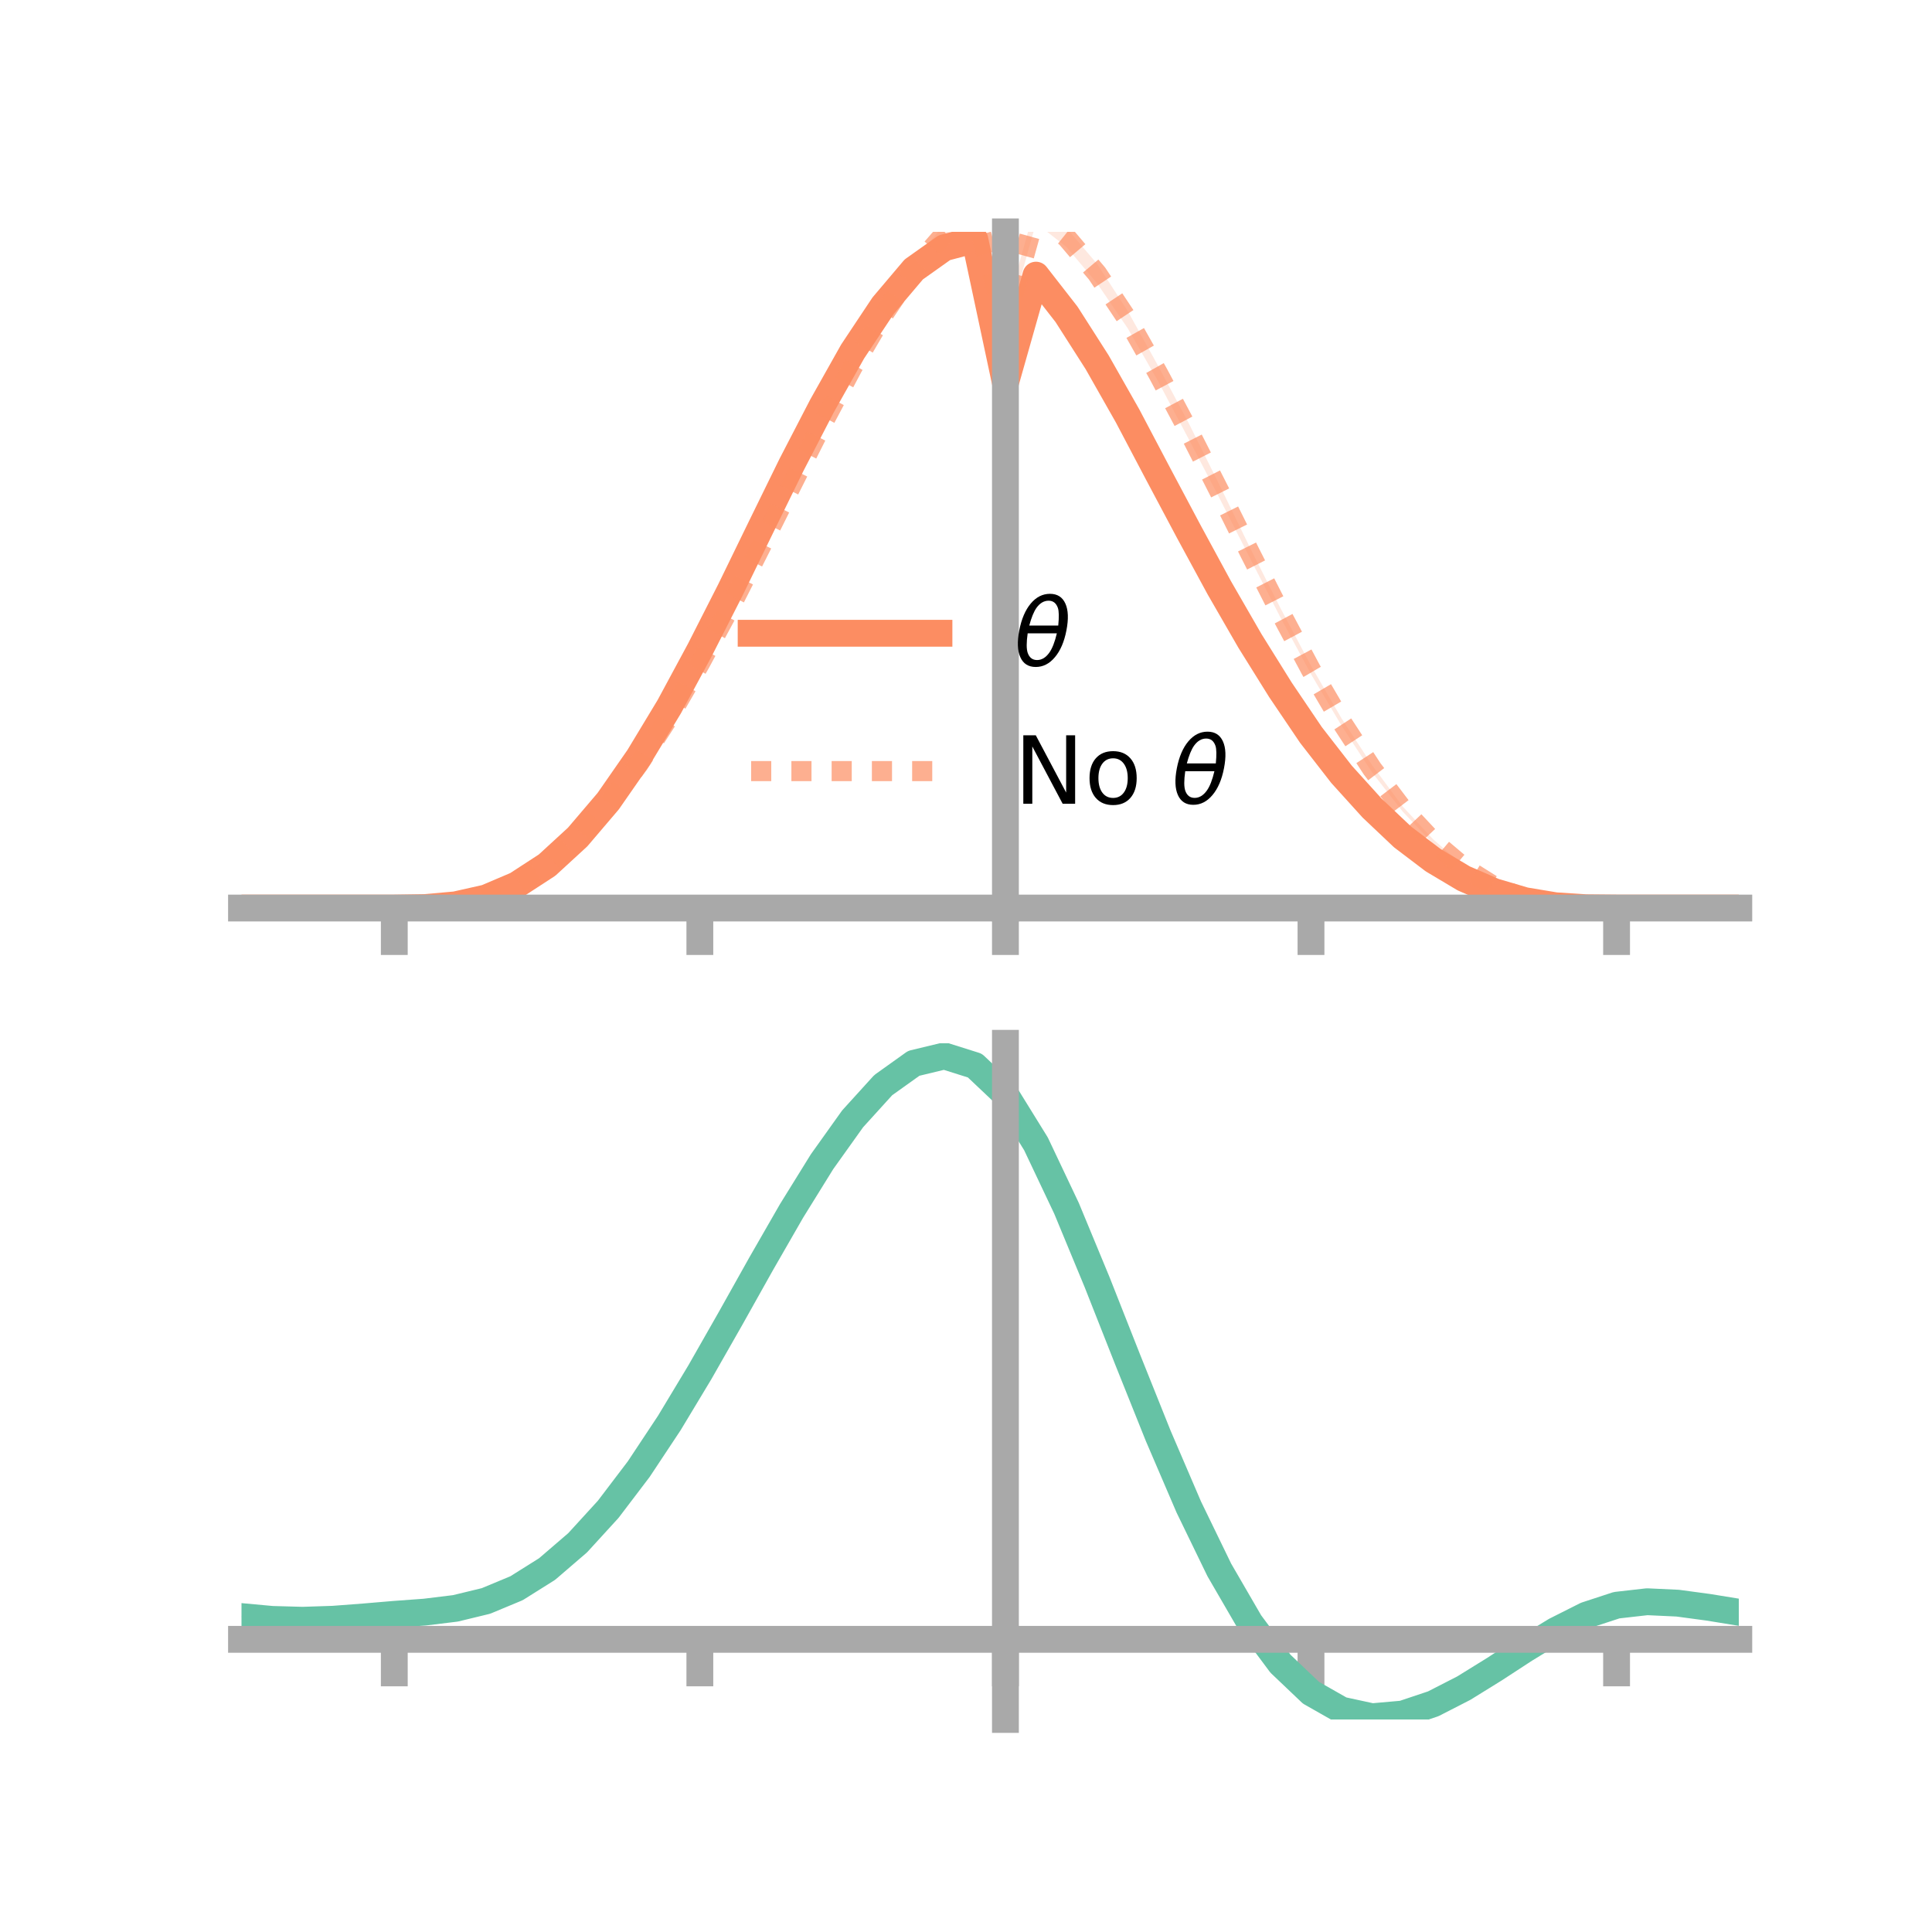 <?xml version="1.0" encoding="utf-8" standalone="no"?>
<!DOCTYPE svg PUBLIC "-//W3C//DTD SVG 1.1//EN"
  "http://www.w3.org/Graphics/SVG/1.1/DTD/svg11.dtd">
<!-- Created with matplotlib (https://matplotlib.org/) -->
<svg height="144pt" version="1.1" viewBox="0 0 144 144" width="144pt" xmlns="http://www.w3.org/2000/svg" xmlns:xlink="http://www.w3.org/1999/xlink">
 <defs>
  <style type="text/css">*{stroke-linecap:butt;stroke-linejoin:round;}</style>
 </defs>
 <g id="figure_1">
  <g id="patch_1">
   <path d="M 0 144 
L 144 144 
L 144 0 
L 0 0 
z
" style="fill:none;"/>
  </g>
  <g id="axes_1">
   <g id="patch_2">
    <path d="M 18 67.68 
L 129.6 67.68 
L 129.6 17.28 
L 18 17.28 
z
" style="fill:none;"/>
   </g>
   <g id="PolyCollection_1">
    <path clip-path="url(#p3f1dbadb6d)" d="M 18 67.68 
L 18 67.68 
L 20.278 67.68 
L 22.555 67.68 
L 24.833 67.68 
L 27.11 67.68 
L 29.388 67.68 
L 31.665 67.639 
L 33.943 67.412 
L 36.22 66.875 
L 38.498 65.868 
L 40.776 64.345 
L 43.053 62.249 
L 45.331 59.532 
L 47.608 56.194 
L 49.886 52.39 
L 52.163 48.113 
L 54.441 43.577 
L 56.718 38.891 
L 58.996 34.199 
L 61.273 29.802 
L 63.551 25.671 
L 65.829 22.29 
L 68.106 19.58 
L 70.384 17.948 
L 72.661 17.28 
L 74.939 28.015 
L 77.216 19.943 
L 79.494 22.914 
L 81.771 26.556 
L 84.049 30.558 
L 86.327 34.896 
L 88.604 39.188 
L 90.882 43.429 
L 93.159 47.417 
L 95.437 51.139 
L 97.714 54.531 
L 99.992 57.508 
L 102.269 60.034 
L 104.547 62.224 
L 106.824 63.99 
L 109.102 65.392 
L 111.38 66.392 
L 113.657 67.085 
L 115.935 67.488 
L 118.212 67.653 
L 120.49 67.68 
L 122.767 67.68 
L 125.045 67.68 
L 127.322 67.68 
L 129.6 67.68 
L 129.6 67.68 
L 129.6 67.68 
L 127.322 67.68 
L 125.045 67.68 
L 122.767 67.68 
L 120.49 67.68 
L 118.212 67.666 
L 115.935 67.532 
L 113.657 67.176 
L 111.38 66.528 
L 109.102 65.553 
L 106.824 64.24 
L 104.547 62.55 
L 102.269 60.428 
L 99.992 57.922 
L 97.714 55.035 
L 95.437 51.693 
L 93.159 48.106 
L 90.882 44.199 
L 88.604 40.046 
L 86.327 35.773 
L 84.049 31.46 
L 81.771 27.433 
L 79.494 23.948 
L 77.216 21.071 
L 74.939 29.057 
L 72.661 18.44 
L 70.384 18.981 
L 68.106 20.586 
L 65.829 23.258 
L 63.551 26.723 
L 61.273 30.692 
L 58.996 35.083 
L 56.718 39.69 
L 54.441 44.357 
L 52.163 48.775 
L 49.886 52.943 
L 47.608 56.684 
L 45.331 59.898 
L 43.053 62.527 
L 40.776 64.615 
L 38.498 66.056 
L 36.22 66.986 
L 33.943 67.472 
L 31.665 67.654 
L 29.388 67.68 
L 27.11 67.68 
L 24.833 67.68 
L 22.555 67.68 
L 20.278 67.68 
L 18 67.68 
z
" style="fill:#fc8d62;fill-opacity:0.2;"/>
   </g>
   <g id="PolyCollection_2">
    <path clip-path="url(#p3f1dbadb6d)" d="M 18 67.68 
L 18 67.68 
L 20.278 67.68 
L 22.555 67.68 
L 24.833 67.68 
L 27.11 67.68 
L 29.388 67.68 
L 31.665 67.633 
L 33.943 67.411 
L 36.22 66.846 
L 38.498 65.859 
L 40.776 64.374 
L 43.053 62.35 
L 45.331 59.769 
L 47.608 56.661 
L 49.886 53.121 
L 52.163 49.085 
L 54.441 44.797 
L 56.718 40.295 
L 58.996 35.671 
L 61.273 31.122 
L 63.551 26.805 
L 65.829 22.847 
L 68.106 19.459 
L 70.384 16.727 
L 72.661 15.072 
L 74.939 23.331 
L 77.216 15.14 
L 79.494 16.992 
L 81.771 19.669 
L 84.049 23.174 
L 86.327 27.283 
L 88.604 31.547 
L 90.882 36.123 
L 93.159 40.803 
L 95.437 45.323 
L 97.714 49.62 
L 99.992 53.546 
L 102.269 57.03 
L 104.547 60.11 
L 106.824 62.562 
L 109.102 64.544 
L 111.38 66 
L 113.657 66.916 
L 115.935 67.44 
L 118.212 67.648 
L 120.49 67.68 
L 122.767 67.68 
L 125.045 67.68 
L 127.322 67.68 
L 129.6 67.68 
L 129.6 67.68 
L 129.6 67.68 
L 127.322 67.68 
L 125.045 67.68 
L 122.767 67.68 
L 120.49 67.68 
L 118.212 67.664 
L 115.935 67.495 
L 113.657 67.04 
L 111.38 66.154 
L 109.102 64.758 
L 106.824 62.896 
L 104.547 60.488 
L 102.269 57.574 
L 99.992 54.087 
L 97.714 50.247 
L 95.437 46.022 
L 93.159 41.59 
L 90.882 37.113 
L 88.604 32.737 
L 86.327 28.435 
L 84.049 24.463 
L 81.771 21.118 
L 79.494 18.416 
L 77.216 16.623 
L 74.939 24.76 
L 72.661 16.433 
L 70.384 18.179 
L 68.106 20.698 
L 65.829 24.086 
L 63.551 27.9 
L 61.273 32.165 
L 58.996 36.674 
L 56.718 41.159 
L 54.441 45.653 
L 52.163 49.829 
L 49.886 53.684 
L 47.608 57.201 
L 45.331 60.204 
L 43.053 62.675 
L 40.776 64.629 
L 38.498 66.016 
L 36.22 66.969 
L 33.943 67.468 
L 31.665 67.656 
L 29.388 67.68 
L 27.11 67.68 
L 24.833 67.68 
L 22.555 67.68 
L 20.278 67.68 
L 18 67.68 
z
" style="fill:#fc8d62;fill-opacity:0.2;"/>
   </g>
   <g id="matplotlib.axis_1">
    <g id="xtick_1">
     <g id="line2d_1">
      <defs>
       <path d="M 0 0 
L 0 3.5 
" id="md66cad0384" style="stroke:#a9a9a9;stroke-width:2;"/>
      </defs>
      <g>
       <use style="fill:#a9a9a9;stroke:#a9a9a9;stroke-width:2;" x="29.388" xlink:href="#md66cad0384" y="67.68"/>
      </g>
     </g>
    </g>
    <g id="xtick_2">
     <g id="line2d_2">
      <g>
       <use style="fill:#a9a9a9;stroke:#a9a9a9;stroke-width:2;" x="52.163" xlink:href="#md66cad0384" y="67.68"/>
      </g>
     </g>
    </g>
    <g id="xtick_3">
     <g id="line2d_3">
      <g>
       <use style="fill:#a9a9a9;stroke:#a9a9a9;stroke-width:2;" x="74.939" xlink:href="#md66cad0384" y="67.68"/>
      </g>
     </g>
    </g>
    <g id="xtick_4">
     <g id="line2d_4">
      <g>
       <use style="fill:#a9a9a9;stroke:#a9a9a9;stroke-width:2;" x="97.714" xlink:href="#md66cad0384" y="67.68"/>
      </g>
     </g>
    </g>
    <g id="xtick_5">
     <g id="line2d_5">
      <g>
       <use style="fill:#a9a9a9;stroke:#a9a9a9;stroke-width:2;" x="120.49" xlink:href="#md66cad0384" y="67.68"/>
      </g>
     </g>
    </g>
   </g>
   <g id="matplotlib.axis_2"/>
   <g id="line2d_6">
    <path clip-path="url(#p3f1dbadb6d)" d="M 18 67.68 
L 20.278 67.68 
L 22.555 67.68 
L 24.833 67.68 
L 27.11 67.68 
L 29.388 67.68 
L 31.665 67.646 
L 33.943 67.442 
L 36.22 66.93 
L 38.498 65.962 
L 40.776 64.48 
L 43.053 62.388 
L 45.331 59.715 
L 47.608 56.439 
L 49.886 52.667 
L 52.163 48.444 
L 54.441 43.967 
L 56.718 39.291 
L 58.996 34.641 
L 61.273 30.247 
L 63.551 26.197 
L 65.829 22.774 
L 68.106 20.083 
L 70.384 18.465 
L 72.661 17.86 
L 74.939 28.536 
L 77.216 20.507 
L 79.494 23.431 
L 81.771 26.995 
L 84.049 31.009 
L 86.327 35.334 
L 88.604 39.617 
L 90.882 43.814 
L 93.159 47.762 
L 95.437 51.416 
L 97.714 54.783 
L 99.992 57.715 
L 102.269 60.231 
L 104.547 62.387 
L 106.824 64.115 
L 109.102 65.473 
L 111.38 66.46 
L 113.657 67.131 
L 115.935 67.51 
L 118.212 67.659 
L 120.49 67.68 
L 122.767 67.68 
L 125.045 67.68 
L 127.322 67.68 
L 129.6 67.68 
" style="fill:none;stroke:#fc8d62;stroke-linecap:square;stroke-width:2;"/>
   </g>
   <g id="line2d_7">
    <path clip-path="url(#p3f1dbadb6d)" d="M 18 67.68 
L 20.278 67.68 
L 22.555 67.68 
L 24.833 67.68 
L 27.11 67.68 
L 29.388 67.68 
L 31.665 67.645 
L 33.943 67.44 
L 36.22 66.907 
L 38.498 65.938 
L 40.776 64.501 
L 43.053 62.513 
L 45.331 59.987 
L 47.608 56.931 
L 49.886 53.402 
L 52.163 49.457 
L 54.441 45.225 
L 56.718 40.727 
L 58.996 36.173 
L 61.273 31.644 
L 63.551 27.352 
L 65.829 23.466 
L 68.106 20.078 
L 70.384 17.453 
L 72.661 15.753 
L 74.939 24.045 
L 77.216 15.881 
L 79.494 17.704 
L 81.771 20.393 
L 84.049 23.819 
L 86.327 27.859 
L 88.604 32.142 
L 90.882 36.618 
L 93.159 41.196 
L 95.437 45.673 
L 97.714 49.933 
L 99.992 53.817 
L 102.269 57.302 
L 104.547 60.299 
L 106.824 62.729 
L 109.102 64.651 
L 111.38 66.077 
L 113.657 66.978 
L 115.935 67.468 
L 118.212 67.656 
L 120.49 67.68 
L 122.767 67.68 
L 125.045 67.68 
L 127.322 67.68 
L 129.6 67.68 
" style="fill:none;stroke:#fc8d62;stroke-dasharray:1.5,1.5;stroke-dashoffset:0;stroke-opacity:0.7;stroke-width:1.5;"/>
   </g>
   <g id="patch_3">
    <path d="M 74.939 67.68 
L 74.939 17.28 
" style="fill:none;stroke:#a9a9a9;stroke-linecap:square;stroke-linejoin:miter;stroke-width:2;"/>
   </g>
   <g id="patch_4">
    <path d="M 129.6 67.68 
L 129.6 17.28 
" style="fill:none;"/>
   </g>
   <g id="patch_5">
    <path d="M 18 67.68 
L 129.6 67.68 
" style="fill:none;stroke:#a9a9a9;stroke-linecap:square;stroke-linejoin:miter;stroke-width:2;"/>
   </g>
   <g id="patch_6">
    <path d="M 18 17.28 
L 129.6 17.28 
" style="fill:none;"/>
   </g>
   <g id="legend_1">
    <g id="line2d_8">
     <path d="M 55.985 47.2 
L 69.985 47.2 
" style="fill:none;stroke:#fc8d62;stroke-linecap:square;stroke-width:2;"/>
    </g>
    <g id="line2d_9"/>
    <g id="text_1">
     <!-- $\theta$ -->
     <g transform="translate(75.585 49.65)scale(0.07 -0.07)">
      <defs>
       <path d="M 45.516 34.672 
L 14.453 34.672 
Q 12.359 20.062 14.5 13.875 
Q 17.188 6.25 24.469 6.25 
Q 31.781 6.25 37.359 13.922 
Q 42.234 20.656 45.516 34.672 
z
M 47.016 42.969 
Q 48.344 56.844 46.625 61.719 
Q 43.953 69.438 36.766 69.438 
Q 29.297 69.438 23.828 61.812 
Q 19.531 55.672 16.156 42.969 
z
M 38.188 76.766 
Q 49.906 76.766 54.594 66.406 
Q 59.281 56.109 55.719 37.844 
Q 52.203 19.625 43.453 9.281 
Q 34.766 -1.125 23.047 -1.125 
Q 11.281 -1.125 6.641 9.281 
Q 2 19.625 5.516 37.844 
Q 9.078 56.109 17.719 66.406 
Q 26.422 76.766 38.188 76.766 
z
" id="DejaVuSans-Oblique-952"/>
      </defs>
      <use transform="translate(0 0.234)" xlink:href="#DejaVuSans-Oblique-952"/>
     </g>
    </g>
    <g id="line2d_10">
     <path d="M 55.985 57.474 
L 69.985 57.474 
" style="fill:none;stroke:#fc8d62;stroke-dasharray:1.5,1.5;stroke-dashoffset:0;stroke-opacity:0.7;stroke-width:1.5;"/>
    </g>
    <g id="line2d_11"/>
    <g id="text_2">
     <!-- No $\theta$ -->
     <g transform="translate(75.585 59.924)scale(0.07 -0.07)">
      <defs>
       <path d="M 9.812 72.906 
L 23.094 72.906 
L 55.422 11.922 
L 55.422 72.906 
L 64.984 72.906 
L 64.984 0 
L 51.703 0 
L 19.391 60.984 
L 19.391 0 
L 9.812 0 
z
" id="DejaVuSans-78"/>
       <path d="M 30.609 48.391 
Q 23.391 48.391 19.188 42.75 
Q 14.984 37.109 14.984 27.297 
Q 14.984 17.484 19.156 11.844 
Q 23.344 6.203 30.609 6.203 
Q 37.797 6.203 41.984 11.859 
Q 46.188 17.531 46.188 27.297 
Q 46.188 37.016 41.984 42.703 
Q 37.797 48.391 30.609 48.391 
z
M 30.609 56 
Q 42.328 56 49.016 48.375 
Q 55.719 40.766 55.719 27.297 
Q 55.719 13.875 49.016 6.219 
Q 42.328 -1.422 30.609 -1.422 
Q 18.844 -1.422 12.172 6.219 
Q 5.516 13.875 5.516 27.297 
Q 5.516 40.766 12.172 48.375 
Q 18.844 56 30.609 56 
z
" id="DejaVuSans-111"/>
       <path id="DejaVuSans-32"/>
      </defs>
      <use transform="translate(0 0.234)" xlink:href="#DejaVuSans-78"/>
      <use transform="translate(74.805 0.234)" xlink:href="#DejaVuSans-111"/>
      <use transform="translate(135.986 0.234)" xlink:href="#DejaVuSans-32"/>
      <use transform="translate(167.773 0.234)" xlink:href="#DejaVuSans-Oblique-952"/>
     </g>
    </g>
   </g>
  </g>
  <g id="axes_2">
   <g id="patch_7">
    <path d="M 18 128.16 
L 129.6 128.16 
L 129.6 77.76 
L 18 77.76 
z
" style="fill:none;"/>
   </g>
   <g id="PolyCollection_3">
    <path clip-path="url(#p2d4b98f976)" d="M 18 120.531 
L 18 120.452 
L 20.278 120.67 
L 22.555 120.735 
L 24.833 120.652 
L 27.11 120.471 
L 29.388 120.27 
L 31.665 120.098 
L 33.943 119.815 
L 36.22 119.257 
L 38.498 118.297 
L 40.776 116.846 
L 43.053 114.85 
L 45.331 112.303 
L 47.608 109.235 
L 49.886 105.716 
L 52.163 101.845 
L 54.441 97.753 
L 56.718 93.594 
L 58.996 89.543 
L 61.273 85.789 
L 63.551 82.532 
L 65.829 79.974 
L 68.106 78.318 
L 70.384 77.76 
L 72.661 78.491 
L 74.939 80.678 
L 77.216 84.413 
L 79.494 89.293 
L 81.771 94.872 
L 84.049 100.732 
L 86.327 106.507 
L 88.604 111.898 
L 90.882 116.669 
L 93.159 120.655 
L 95.437 123.76 
L 97.714 125.951 
L 99.992 127.256 
L 102.269 127.753 
L 104.547 127.556 
L 106.824 126.806 
L 109.102 125.657 
L 111.38 124.271 
L 113.657 122.812 
L 115.935 121.439 
L 118.212 120.305 
L 120.49 119.561 
L 122.767 119.304 
L 125.045 119.416 
L 127.322 119.732 
L 129.6 120.114 
L 129.6 120.219 
L 129.6 120.219 
L 127.322 119.862 
L 125.045 119.564 
L 122.767 119.463 
L 120.49 119.724 
L 118.212 120.475 
L 115.935 121.634 
L 113.657 123.05 
L 111.38 124.56 
L 109.102 125.993 
L 106.824 127.179 
L 104.547 127.952 
L 102.269 128.16 
L 99.992 127.671 
L 97.714 126.386 
L 95.437 124.244 
L 93.159 121.226 
L 90.882 117.365 
L 88.604 112.749 
L 86.327 107.532 
L 84.049 101.937 
L 81.771 96.255 
L 79.494 90.839 
L 77.216 86.099 
L 74.939 82.473 
L 72.661 80.354 
L 70.384 79.649 
L 68.106 80.19 
L 65.829 81.788 
L 63.551 84.249 
L 61.273 87.375 
L 58.996 90.971 
L 56.718 94.845 
L 54.441 98.817 
L 52.163 102.72 
L 49.886 106.41 
L 47.608 109.765 
L 45.331 112.692 
L 43.053 115.13 
L 40.776 117.05 
L 38.498 118.458 
L 36.22 119.395 
L 33.943 119.941 
L 31.665 120.215 
L 29.388 120.377 
L 27.11 120.563 
L 24.833 120.726 
L 22.555 120.794 
L 20.278 120.731 
L 18 120.531 
z
" style="fill:#66c2a5;fill-opacity:0.2;"/>
   </g>
   <g id="matplotlib.axis_3">
    <g id="xtick_6">
     <g id="line2d_12">
      <g>
       <use style="fill:#a9a9a9;stroke:#a9a9a9;stroke-width:2;" x="29.388" xlink:href="#md66cad0384" y="122.188"/>
      </g>
     </g>
    </g>
    <g id="xtick_7">
     <g id="line2d_13">
      <g>
       <use style="fill:#a9a9a9;stroke:#a9a9a9;stroke-width:2;" x="52.163" xlink:href="#md66cad0384" y="122.188"/>
      </g>
     </g>
    </g>
    <g id="xtick_8">
     <g id="line2d_14">
      <g>
       <use style="fill:#a9a9a9;stroke:#a9a9a9;stroke-width:2;" x="74.939" xlink:href="#md66cad0384" y="122.188"/>
      </g>
     </g>
    </g>
    <g id="xtick_9">
     <g id="line2d_15">
      <g>
       <use style="fill:#a9a9a9;stroke:#a9a9a9;stroke-width:2;" x="97.714" xlink:href="#md66cad0384" y="122.188"/>
      </g>
     </g>
    </g>
    <g id="xtick_10">
     <g id="line2d_16">
      <g>
       <use style="fill:#a9a9a9;stroke:#a9a9a9;stroke-width:2;" x="120.49" xlink:href="#md66cad0384" y="122.188"/>
      </g>
     </g>
    </g>
   </g>
   <g id="matplotlib.axis_4"/>
   <g id="line2d_17">
    <path clip-path="url(#p2d4b98f976)" d="M 18 120.491 
L 20.278 120.701 
L 22.555 120.764 
L 24.833 120.689 
L 27.11 120.517 
L 29.388 120.324 
L 31.665 120.157 
L 33.943 119.878 
L 36.22 119.326 
L 38.498 118.378 
L 40.776 116.948 
L 43.053 114.99 
L 45.331 112.497 
L 47.608 109.5 
L 49.886 106.063 
L 52.163 102.282 
L 54.441 98.285 
L 56.718 94.22 
L 58.996 90.257 
L 61.273 86.582 
L 63.551 83.39 
L 65.829 80.881 
L 68.106 79.254 
L 70.384 78.705 
L 72.661 79.422 
L 74.939 81.576 
L 77.216 85.256 
L 79.494 90.066 
L 81.771 95.564 
L 84.049 101.335 
L 86.327 107.02 
L 88.604 112.323 
L 90.882 117.017 
L 93.159 120.941 
L 95.437 124.002 
L 97.714 126.168 
L 99.992 127.463 
L 102.269 127.956 
L 104.547 127.754 
L 106.824 126.992 
L 109.102 125.825 
L 111.38 124.415 
L 113.657 122.931 
L 115.935 121.537 
L 118.212 120.39 
L 120.49 119.643 
L 122.767 119.384 
L 125.045 119.49 
L 127.322 119.797 
L 129.6 120.167 
" style="fill:none;stroke:#66c2a5;stroke-linecap:square;stroke-width:2;"/>
   </g>
   <g id="patch_8">
    <path d="M 74.939 128.16 
L 74.939 77.76 
" style="fill:none;stroke:#a9a9a9;stroke-linecap:square;stroke-linejoin:miter;stroke-width:2;"/>
   </g>
   <g id="patch_9">
    <path d="M 129.6 128.16 
L 129.6 77.76 
" style="fill:none;"/>
   </g>
   <g id="patch_10">
    <path d="M 18 122.188 
L 129.6 122.188 
" style="fill:none;stroke:#a9a9a9;stroke-linecap:square;stroke-linejoin:miter;stroke-width:2;"/>
   </g>
   <g id="patch_11">
    <path d="M 18 77.76 
L 129.6 77.76 
" style="fill:none;"/>
   </g>
  </g>
 </g>
 <defs>
  <clipPath id="p3f1dbadb6d">
   <rect height="50.4" width="111.6" x="18" y="17.28"/>
  </clipPath>
  <clipPath id="p2d4b98f976">
   <rect height="50.4" width="111.6" x="18" y="77.76"/>
  </clipPath>
 </defs>
</svg>
